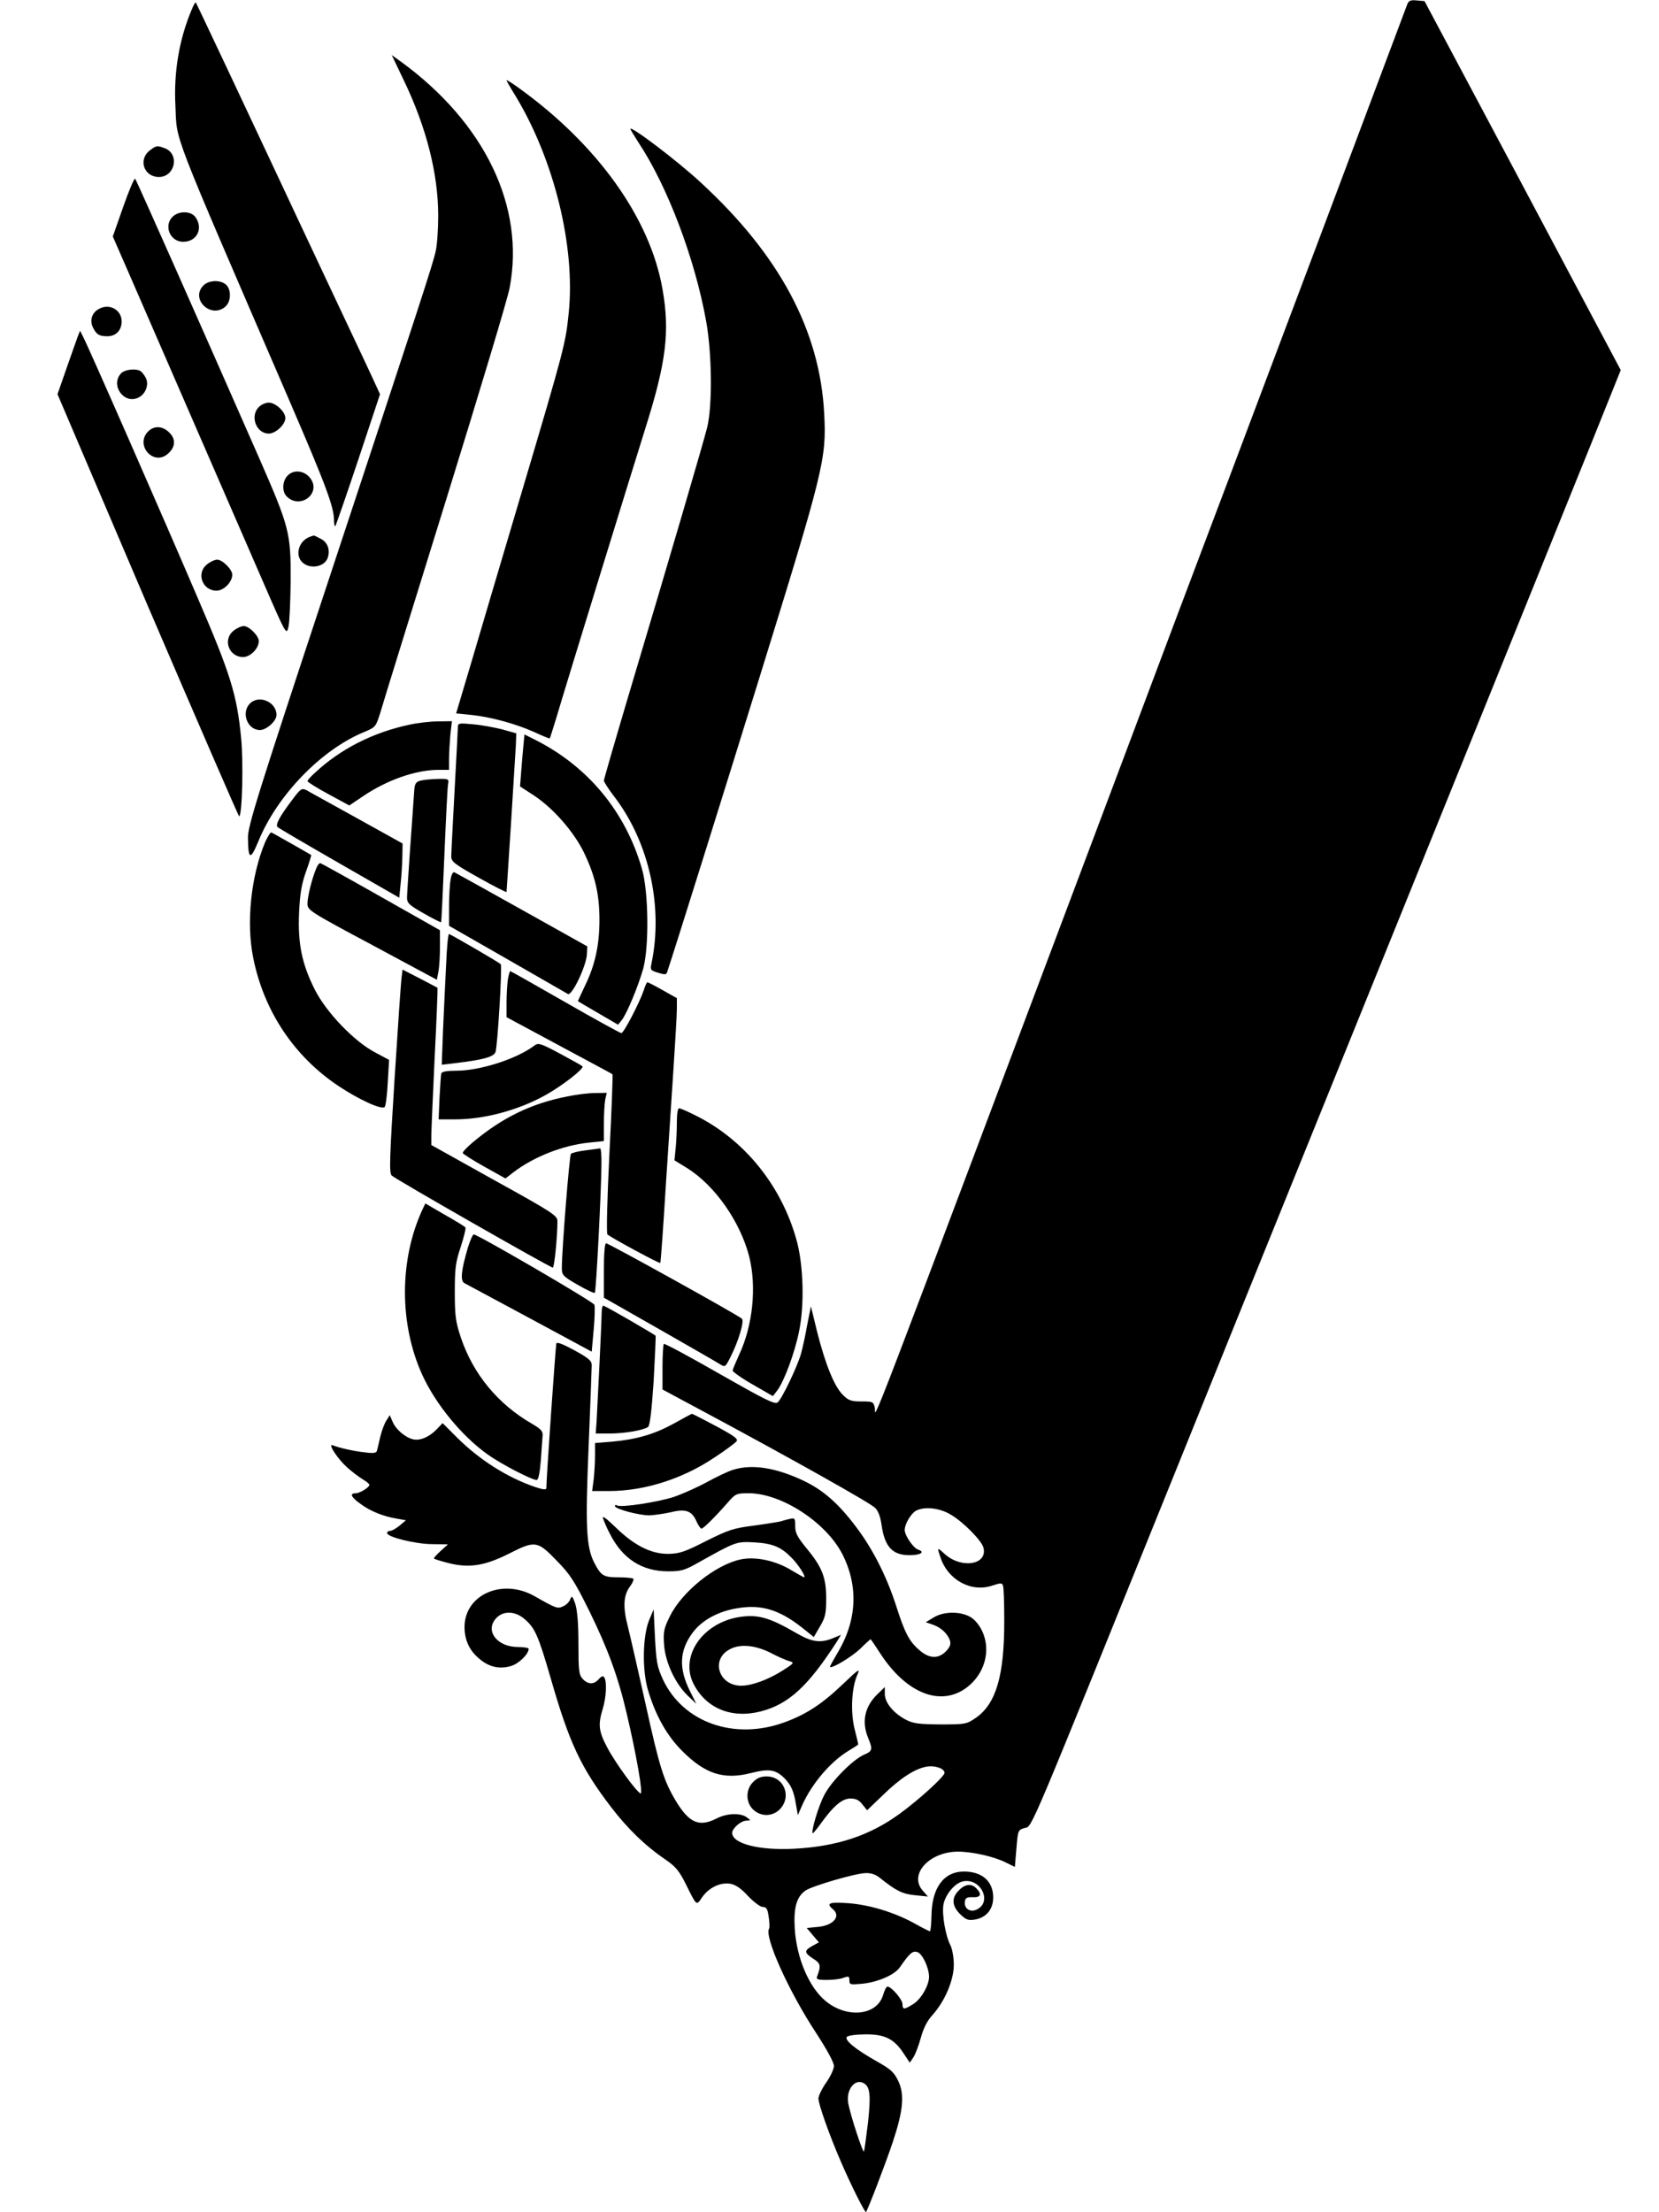 <?xml version="1.0" standalone="no"?>
<!DOCTYPE svg PUBLIC "-//W3C//DTD SVG 20010904//EN"
 "http://www.w3.org/TR/2001/REC-SVG-20010904/DTD/svg10.dtd">
<svg version="1.0" xmlns="http://www.w3.org/2000/svg"
 width="750pt" height="1000pt" viewBox="0 0 750 1000"
 preserveAspectRatio="xMidYMid meet">
<g transform="translate(0,1000) scale(0.1,-0.1)"
fill="#000000" stroke="none">
<path d="M6361 9978 c-5 -13 -187 -498 -405 -1078 -219 -580 -430 -1143 -471
-1250 -41 -107 -250 -663 -465 -1235 -1151 -3057 -1058 -2815 -1065 -2780 -6
29 -9 30 -61 30 -46 0 -58 4 -84 30 -39 39 -79 139 -116 285 l-28 115 -17 -85
c-8 -47 -21 -105 -28 -130 -17 -59 -86 -203 -105 -219 -13 -11 -56 11 -262
128 -136 78 -249 139 -253 136 -3 -4 -6 -52 -6 -106 l0 -100 205 -110 c369
-198 735 -403 756 -425 14 -13 24 -40 29 -75 14 -101 49 -139 127 -139 49 0
72 14 39 25 -22 7 -61 64 -61 89 0 27 28 74 51 87 38 20 106 13 156 -17 56
-32 141 -118 149 -150 20 -79 -103 -97 -178 -26 -32 29 -32 28 -16 -19 34
-102 140 -159 235 -126 37 12 43 12 47 0 4 -8 6 -81 6 -163 0 -245 -37 -371
-128 -435 -43 -29 -47 -30 -160 -30 -101 1 -123 4 -158 22 -56 30 -94 77 -94
116 l0 31 -31 -30 c-60 -57 -75 -126 -44 -201 21 -50 19 -59 -17 -74 -51 -21
-151 -122 -182 -184 -26 -49 -60 -164 -52 -172 1 -2 18 18 36 43 58 81 97 114
135 114 24 0 39 -7 54 -27 l21 -26 73 70 c77 75 142 117 195 127 38 7 82 -8
82 -28 0 -16 -115 -121 -203 -185 -136 -99 -284 -148 -479 -158 -157 -8 -278
23 -278 72 0 20 40 55 64 55 21 1 21 1 2 15 -28 21 -90 19 -136 -5 -79 -40
-124 -21 -184 78 -55 92 -74 151 -137 437 -33 148 -69 306 -80 350 -24 91 -21
144 10 185 11 15 17 30 14 34 -4 3 -34 6 -68 6 -67 0 -78 7 -109 67 -36 71
-40 163 -25 525 8 189 14 354 14 367 0 20 -14 32 -78 67 -51 28 -79 39 -82 31
-3 -10 -46 -622 -45 -654 0 -8 -15 -7 -53 6 -125 43 -249 122 -349 221 l-67
67 -27 -28 c-33 -35 -77 -53 -107 -45 -35 8 -78 45 -92 79 l-13 30 -15 -24
c-9 -13 -21 -46 -28 -74 -6 -27 -13 -56 -15 -63 -3 -11 -17 -12 -57 -7 -51 6
-113 20 -143 32 -24 9 22 -61 65 -100 21 -19 52 -42 69 -53 18 -10 32 -22 32
-26 0 -11 -43 -38 -62 -38 -29 0 -21 -18 23 -49 45 -33 103 -56 164 -66 l40
-7 -28 -24 c-16 -13 -35 -24 -43 -24 -8 0 -14 -4 -14 -10 0 -18 130 -50 204
-50 l71 -1 -33 -30 c-19 -17 -32 -32 -30 -34 2 -3 32 -12 67 -21 92 -23 162
-12 270 42 120 61 130 60 216 -29 62 -63 81 -92 148 -227 84 -171 131 -298
170 -465 44 -186 75 -366 63 -362 -18 6 -114 138 -151 208 -39 74 -42 103 -20
175 16 53 19 122 7 141 -6 9 -12 7 -25 -7 -22 -26 -49 -25 -73 1 -17 19 -19
38 -19 158 0 91 -5 150 -14 180 -13 37 -16 40 -23 22 -4 -12 -18 -26 -32 -32
-26 -12 -31 -10 -128 45 -146 84 -318 8 -318 -139 0 -59 23 -108 69 -145 43
-36 90 -46 141 -31 35 10 80 54 80 78 0 4 -22 8 -49 8 -89 0 -146 67 -104 123
31 42 90 43 136 2 46 -40 61 -74 118 -271 83 -288 135 -399 271 -577 74 -97
155 -176 248 -239 45 -31 61 -51 90 -109 50 -101 48 -99 73 -62 30 44 82 70
127 63 25 -4 49 -20 82 -56 26 -27 55 -49 66 -49 17 0 22 -9 27 -44 4 -25 5
-49 2 -54 -23 -36 89 -284 212 -471 49 -75 81 -134 81 -150 0 -14 -16 -48 -35
-75 -19 -27 -35 -60 -35 -72 0 -26 51 -170 103 -289 43 -100 107 -228 112
-224 8 9 91 225 122 319 47 142 53 214 23 275 -19 39 -34 52 -98 88 -94 53
-147 96 -133 110 6 6 43 11 83 11 87 1 130 -20 173 -86 l28 -42 16 24 c9 13
24 53 34 89 12 44 29 77 54 104 55 62 95 156 95 226 0 32 -7 71 -15 87 -23 44
-39 140 -32 184 8 45 50 96 86 105 81 20 138 -93 64 -127 -30 -14 -57 5 -53
36 2 17 10 21 36 20 36 -2 42 14 16 40 -22 23 -51 20 -79 -9 -34 -33 -32 -70
5 -107 27 -26 36 -30 68 -25 51 9 82 46 82 100 0 73 -50 117 -132 117 -92 0
-146 -74 -147 -202 -1 -38 -4 -68 -7 -68 -3 0 -33 15 -67 34 -91 51 -206 86
-303 93 -85 6 -101 0 -69 -27 38 -31 4 -73 -65 -80 l-53 -5 27 -32 28 -33 -31
-17 c-37 -21 -35 -31 7 -58 32 -20 34 -32 16 -79 -5 -13 2 -16 44 -16 28 0 62
4 76 10 23 8 26 7 26 -12 0 -20 4 -20 60 -15 71 8 144 40 168 74 44 64 58 76
79 69 23 -7 53 -71 53 -112 0 -39 -37 -103 -73 -124 -40 -25 -47 -25 -47 1 0
20 -50 79 -68 79 -5 0 -14 -18 -20 -39 -28 -93 -165 -106 -261 -25 -74 62
-129 192 -138 324 -6 97 8 147 50 175 33 21 221 76 269 78 26 1 46 -6 65 -21
75 -60 102 -73 159 -79 l59 -6 -22 25 c-67 73 26 177 157 178 66 0 167 -23
219 -50 l39 -19 7 83 c7 83 7 84 38 93 35 9 6 -58 716 1698 93 231 339 839
546 1350 627 1549 1150 2841 1295 3201 l137 341 -443 834 -444 834 -35 3 c-29
3 -37 -1 -44 -20z m-2454 -9396 c27 -17 30 -57 17 -177 -8 -66 -16 -124 -18
-130 -4 -12 -61 162 -71 216 -12 63 31 117 72 91z"/>
<path d="M866 9955 c-56 -133 -81 -281 -73 -433 8 -169 -29 -72 514 -1330 169
-392 203 -484 203 -546 0 -16 3 -27 6 -24 3 4 50 139 104 301 l98 295 -18 39
c-9 21 -106 227 -215 458 -109 231 -212 452 -230 490 -101 216 -367 781 -370
784 -2 2 -11 -14 -19 -34z"/>
<path d="M1825 9638 c103 -214 156 -424 156 -613 0 -62 -5 -134 -11 -159 -13
-61 -73 -243 -496 -1523 -309 -935 -354 -1078 -353 -1130 1 -100 11 -103 47
-16 85 208 284 414 478 494 53 22 53 23 75 93 11 39 144 467 294 951 150 484
281 918 289 964 70 367 -112 745 -491 1022 l-42 30 54 -113z"/>
<path d="M2290 9637 c0 -3 19 -36 42 -73 173 -287 270 -679 239 -979 -14 -138
-19 -158 -214 -815 -86 -289 -187 -631 -225 -760 l-70 -235 71 -7 c90 -10 199
-40 284 -78 36 -17 67 -29 68 -28 2 2 15 44 30 93 52 176 338 1103 401 1304
96 303 113 441 79 634 -56 321 -294 654 -652 911 -29 21 -53 36 -53 33z"/>
<path d="M2850 9417 c0 -3 16 -29 35 -59 132 -198 256 -526 307 -808 27 -149
29 -384 5 -482 -17 -68 -162 -564 -358 -1220 -60 -202 -109 -371 -109 -377 0
-5 22 -40 50 -76 155 -205 219 -495 165 -751 -6 -28 -4 -31 30 -41 27 -9 37
-9 40 0 27 78 263 833 413 1317 296 955 309 1005 298 1210 -19 375 -202 717
-557 1044 -103 96 -319 260 -319 243z"/>
<path d="M676 9319 c-52 -41 -25 -119 42 -119 74 0 95 104 27 130 -35 13 -38
13 -69 -11z"/>
<path d="M557 9065 l-47 -134 69 -158 c95 -218 486 -1117 612 -1407 103 -237
104 -238 113 -200 5 22 9 116 10 209 1 217 -6 242 -140 549 -253 576 -557
1262 -563 1268 -4 4 -28 -53 -54 -127z"/>
<path d="M780 9020 c-41 -41 -11 -113 48 -113 62 0 92 60 56 111 -20 29 -76
30 -104 2z"/>
<path d="M920 8710 c-62 -62 35 -154 100 -95 25 23 26 76 2 98 -25 23 -78 21
-102 -3z"/>
<path d="M448 8604 c-33 -17 -44 -53 -27 -86 16 -31 28 -38 65 -38 38 0 64 27
64 67 0 52 -55 83 -102 57z"/>
<path d="M352 8480 c-5 -14 -28 -78 -51 -144 l-41 -118 407 -954 c225 -524
411 -953 414 -954 14 0 20 248 9 355 -19 195 -48 288 -194 627 -150 351 -499
1147 -521 1187 l-13 26 -10 -25z"/>
<path d="M547 8312 c-49 -53 13 -140 77 -110 34 15 51 59 35 90 -6 12 -17 26
-23 30 -21 14 -73 8 -89 -10z"/>
<path d="M1170 8160 c-41 -41 -12 -120 45 -120 31 0 75 41 75 70 0 29 -44 70
-75 70 -14 0 -34 -9 -45 -20z"/>
<path d="M670 8050 c-61 -61 23 -158 88 -102 35 29 38 67 8 96 -30 31 -69 33
-96 6z"/>
<path d="M1301 7851 c-25 -25 -27 -73 -5 -95 61 -61 158 14 107 82 -26 35 -74
41 -102 13z"/>
<path d="M1400 7573 c-50 -18 -68 -84 -32 -116 34 -31 98 -20 113 20 13 36 1
72 -32 88 -15 8 -29 15 -31 14 -2 0 -10 -3 -18 -6z"/>
<path d="M936 7449 c-50 -39 -22 -119 43 -119 33 0 71 39 71 72 0 24 -44 68
-68 68 -11 0 -31 -9 -46 -21z"/>
<path d="M1056 7149 c-50 -39 -22 -119 43 -119 33 0 71 39 71 72 0 24 -44 68
-68 68 -11 0 -31 -9 -46 -21z"/>
<path d="M1130 6820 c-41 -41 -12 -120 45 -120 30 0 75 41 75 68 0 59 -79 93
-120 52z"/>
<path d="M1850 6724 c-164 -35 -312 -110 -427 -218 -18 -16 -33 -33 -33 -37 0
-4 43 -31 95 -59 l94 -51 61 41 c109 74 239 120 343 120 l47 0 0 49 c0 26 3
76 6 110 l7 61 -64 -1 c-35 0 -93 -7 -129 -15z"/>
<path d="M2070 6714 c0 -10 -7 -140 -15 -289 -8 -148 -15 -282 -15 -296 0 -24
14 -35 125 -97 69 -39 125 -67 125 -64 0 4 9 142 20 307 10 165 20 325 22 355
l2 55 -64 18 c-36 9 -95 20 -132 23 -62 6 -68 5 -68 -12z"/>
<path d="M2366 6627 c-3 -28 -7 -81 -10 -117 l-5 -65 60 -39 c88 -57 183 -165
229 -260 50 -104 70 -188 70 -304 0 -114 -20 -205 -65 -297 -18 -38 -33 -70
-32 -71 1 -1 42 -25 92 -54 l89 -52 17 21 c22 27 75 154 97 233 27 100 24 348
-6 451 -74 257 -243 461 -479 581 l-52 26 -5 -53z"/>
<path d="M1900 6471 c-19 -5 -25 -14 -27 -41 -11 -147 -33 -466 -33 -488 0
-24 10 -34 76 -71 41 -24 77 -41 78 -40 2 2 8 139 15 304 7 165 14 310 17 323
4 21 1 22 -48 21 -29 -1 -64 -4 -78 -8z"/>
<path d="M1323 6387 c-59 -78 -79 -115 -68 -126 6 -5 132 -79 280 -164 l270
-155 6 62 c4 33 7 89 8 122 l1 61 -207 115 c-115 64 -218 120 -229 127 -20 9
-26 5 -61 -42z"/>
<path d="M1199 6194 c-64 -152 -87 -365 -54 -525 48 -239 184 -444 385 -578
93 -62 196 -109 209 -95 5 5 11 55 14 111 l6 102 -62 33 c-96 50 -223 183
-274 285 -58 115 -77 207 -71 346 4 87 11 129 31 186 15 41 25 76 24 76 -1 1
-40 23 -87 50 -47 26 -88 50 -93 52 -4 2 -16 -17 -28 -43z"/>
<path d="M1429 6073 c-20 -49 -39 -127 -39 -158 0 -29 8 -35 293 -187 l292
-157 7 37 c4 20 7 71 7 112 l0 75 -265 150 c-146 83 -270 151 -275 153 -5 2
-14 -9 -20 -25z"/>
<path d="M2037 6023 c-4 -21 -7 -76 -7 -123 l0 -85 262 -150 c144 -83 268
-154 275 -158 18 -11 82 123 86 177 l2 38 -295 165 c-162 91 -300 167 -306
170 -7 2 -14 -12 -17 -34z"/>
<path d="M2017 5643 c-4 -76 -10 -209 -14 -297 l-6 -159 59 7 c127 15 175 28
184 50 9 23 31 386 24 397 -3 6 -210 126 -234 137 -4 1 -10 -59 -13 -135z"/>
<path d="M1816 5586 c-3 -17 -17 -224 -32 -459 -23 -366 -25 -430 -13 -441 18
-17 716 -416 728 -416 7 0 21 137 21 210 0 25 -21 39 -285 185 l-285 159 0 42
c0 23 7 183 15 354 9 172 14 314 13 315 -2 1 -38 20 -80 42 l-78 40 -4 -31z"/>
<path d="M2296 5573 c-3 -21 -6 -68 -6 -105 l0 -66 238 -128 c130 -70 239
-128 241 -130 2 -2 -4 -164 -14 -360 -10 -202 -14 -359 -9 -364 15 -14 235
-133 239 -129 2 2 13 153 24 334 12 182 28 429 36 549 8 121 15 241 15 267 l0
47 -64 36 c-35 20 -67 36 -69 36 -3 0 -11 -17 -17 -37 -18 -54 -90 -193 -101
-193 -5 0 -120 63 -254 140 -134 77 -246 140 -248 140 -3 0 -7 -17 -11 -37z"/>
<path d="M2415 5273 c-80 -60 -245 -113 -352 -113 -42 0 -65 -4 -68 -12 -2 -7
-5 -57 -8 -110 l-4 -98 73 0 c134 0 290 42 414 112 76 43 173 119 163 128 -4
4 -51 30 -103 58 -88 47 -97 49 -115 35z"/>
<path d="M2566 5044 c-164 -32 -294 -95 -429 -208 -26 -22 -46 -43 -45 -48 2
-5 46 -33 98 -62 l95 -53 35 27 c91 70 224 123 343 135 l67 7 0 78 c0 43 3 92
6 109 l7 31 -54 -1 c-30 0 -85 -7 -123 -15z"/>
<path d="M3060 4931 c0 -32 -2 -85 -5 -117 l-6 -59 57 -35 c125 -78 240 -241
281 -400 34 -136 17 -311 -46 -445 -15 -33 -28 -64 -29 -70 -1 -5 39 -34 90
-63 l92 -53 18 23 c32 41 80 170 100 268 26 122 20 307 -12 418 -69 245 -235
449 -452 558 -37 19 -72 34 -78 34 -6 0 -10 -25 -10 -59z"/>
<path d="M2647 4800 c-32 -4 -62 -11 -66 -16 -7 -8 -41 -435 -41 -515 0 -33 4
-38 72 -77 40 -23 74 -39 77 -36 6 5 29 457 30 577 1 42 -2 76 -6 76 -5 -1
-34 -5 -66 -9z"/>
<path d="M1910 4533 c-105 -227 -106 -517 -1 -748 61 -133 178 -276 296 -360
60 -43 199 -115 221 -115 8 0 14 30 19 88 3 48 7 98 8 112 2 20 -7 30 -48 54
-154 89 -266 224 -322 391 -23 70 -27 96 -27 205 0 108 4 136 27 204 14 44 24
83 21 87 -2 4 -28 20 -57 37 -28 16 -68 39 -88 51 l-36 21 -13 -27z"/>
<path d="M2116 4363 c-31 -105 -36 -152 -17 -163 9 -5 142 -76 296 -159 l280
-151 9 100 c5 54 6 105 3 112 -5 14 -528 318 -545 318 -5 0 -16 -26 -26 -57z"/>
<path d="M2730 4257 l0 -123 253 -144 c138 -79 262 -150 274 -158 21 -13 23
-11 46 35 35 69 63 161 51 172 -15 15 -603 341 -614 341 -6 0 -10 -47 -10
-123z"/>
<path d="M2720 4066 c0 -35 -17 -385 -23 -493 l-4 -53 63 0 c65 0 149 14 173
29 9 6 16 62 26 207 6 110 10 202 9 206 -4 5 -213 127 -236 136 -4 2 -8 -12
-8 -32z"/>
<path d="M3046 3565 c-89 -49 -170 -72 -281 -82 l-75 -6 0 -56 c0 -31 -3 -80
-6 -108 l-7 -53 77 0 c159 0 332 55 475 151 49 32 93 65 100 73 10 11 -6 23
-93 70 -58 31 -107 56 -108 55 -2 0 -39 -20 -82 -44z"/>
<path d="M3314 3356 c-23 -7 -75 -32 -117 -55 -42 -23 -109 -53 -149 -67 -72
-24 -241 -50 -259 -39 -5 4 -9 2 -9 -3 0 -13 108 -42 156 -42 21 1 64 7 96 14
68 17 96 7 117 -42 8 -17 18 -32 22 -32 9 0 63 54 120 119 34 39 38 41 95 41
149 -1 350 -133 423 -277 73 -145 65 -300 -24 -447 -19 -32 -34 -60 -33 -61 9
-9 99 46 137 82 24 24 45 43 47 43 1 0 21 -29 44 -65 118 -181 274 -242 392
-152 79 61 108 164 70 250 -13 29 -33 54 -54 67 -45 27 -122 27 -168 -2 l-35
-21 32 -11 c38 -13 68 -42 78 -73 4 -17 -1 -29 -19 -48 -35 -35 -76 -33 -121
7 -45 39 -65 77 -105 203 -43 132 -105 254 -180 353 -79 105 -147 165 -234
207 -128 61 -235 78 -322 51z"/>
<path d="M2726 3137 c4 -12 17 -44 31 -70 57 -113 145 -170 264 -170 59 0 75
5 135 39 172 96 172 96 254 92 83 -5 120 -20 169 -70 31 -31 67 -88 56 -88 -2
0 -27 14 -54 30 -72 45 -164 65 -232 51 -114 -24 -265 -145 -320 -256 -28 -56
-31 -72 -27 -128 5 -79 49 -175 106 -231 l40 -38 -28 56 c-53 105 -49 186 13
268 42 55 114 94 199 108 109 19 191 -6 296 -89 l51 -41 28 48 c24 41 28 57
28 127 0 96 -19 142 -91 229 -39 48 -49 66 -49 97 0 36 -1 38 -25 33 -14 -3
-32 -8 -40 -11 -8 -2 -62 -11 -120 -19 -94 -12 -116 -19 -218 -70 -96 -49
-120 -57 -170 -58 -78 -1 -155 38 -239 120 -42 41 -62 55 -57 41z"/>
<path d="M2936 2680 c-31 -72 -34 -230 -6 -322 35 -116 86 -205 154 -273 104
-104 187 -131 310 -100 83 21 112 16 151 -22 32 -32 44 -60 54 -123 l8 -45 21
48 c44 97 129 196 210 244 23 14 42 26 42 28 0 2 -7 32 -16 67 -19 74 -15 183
10 243 16 36 13 35 -67 -41 -92 -88 -165 -135 -262 -170 -226 -82 -457 0 -548
194 -26 57 -30 78 -36 190 l-6 127 -19 -45z"/>
<path d="M3339 2690 c-164 -28 -266 -177 -204 -301 57 -112 172 -159 305 -125
126 33 214 114 345 318 l17 28 -36 -15 c-55 -23 -95 -18 -161 20 -127 74 -179
89 -266 75z m144 -161 c34 -18 73 -35 86 -38 23 -7 21 -9 -27 -40 -67 -43
-143 -71 -191 -71 -102 0 -139 118 -53 164 46 26 115 20 185 -15z"/>
<path d="M3405 1945 c-35 -34 -34 -93 0 -125 35 -33 87 -32 120 1 56 57 20
149 -60 149 -25 0 -44 -8 -60 -25z"/>
</g>
</svg>
